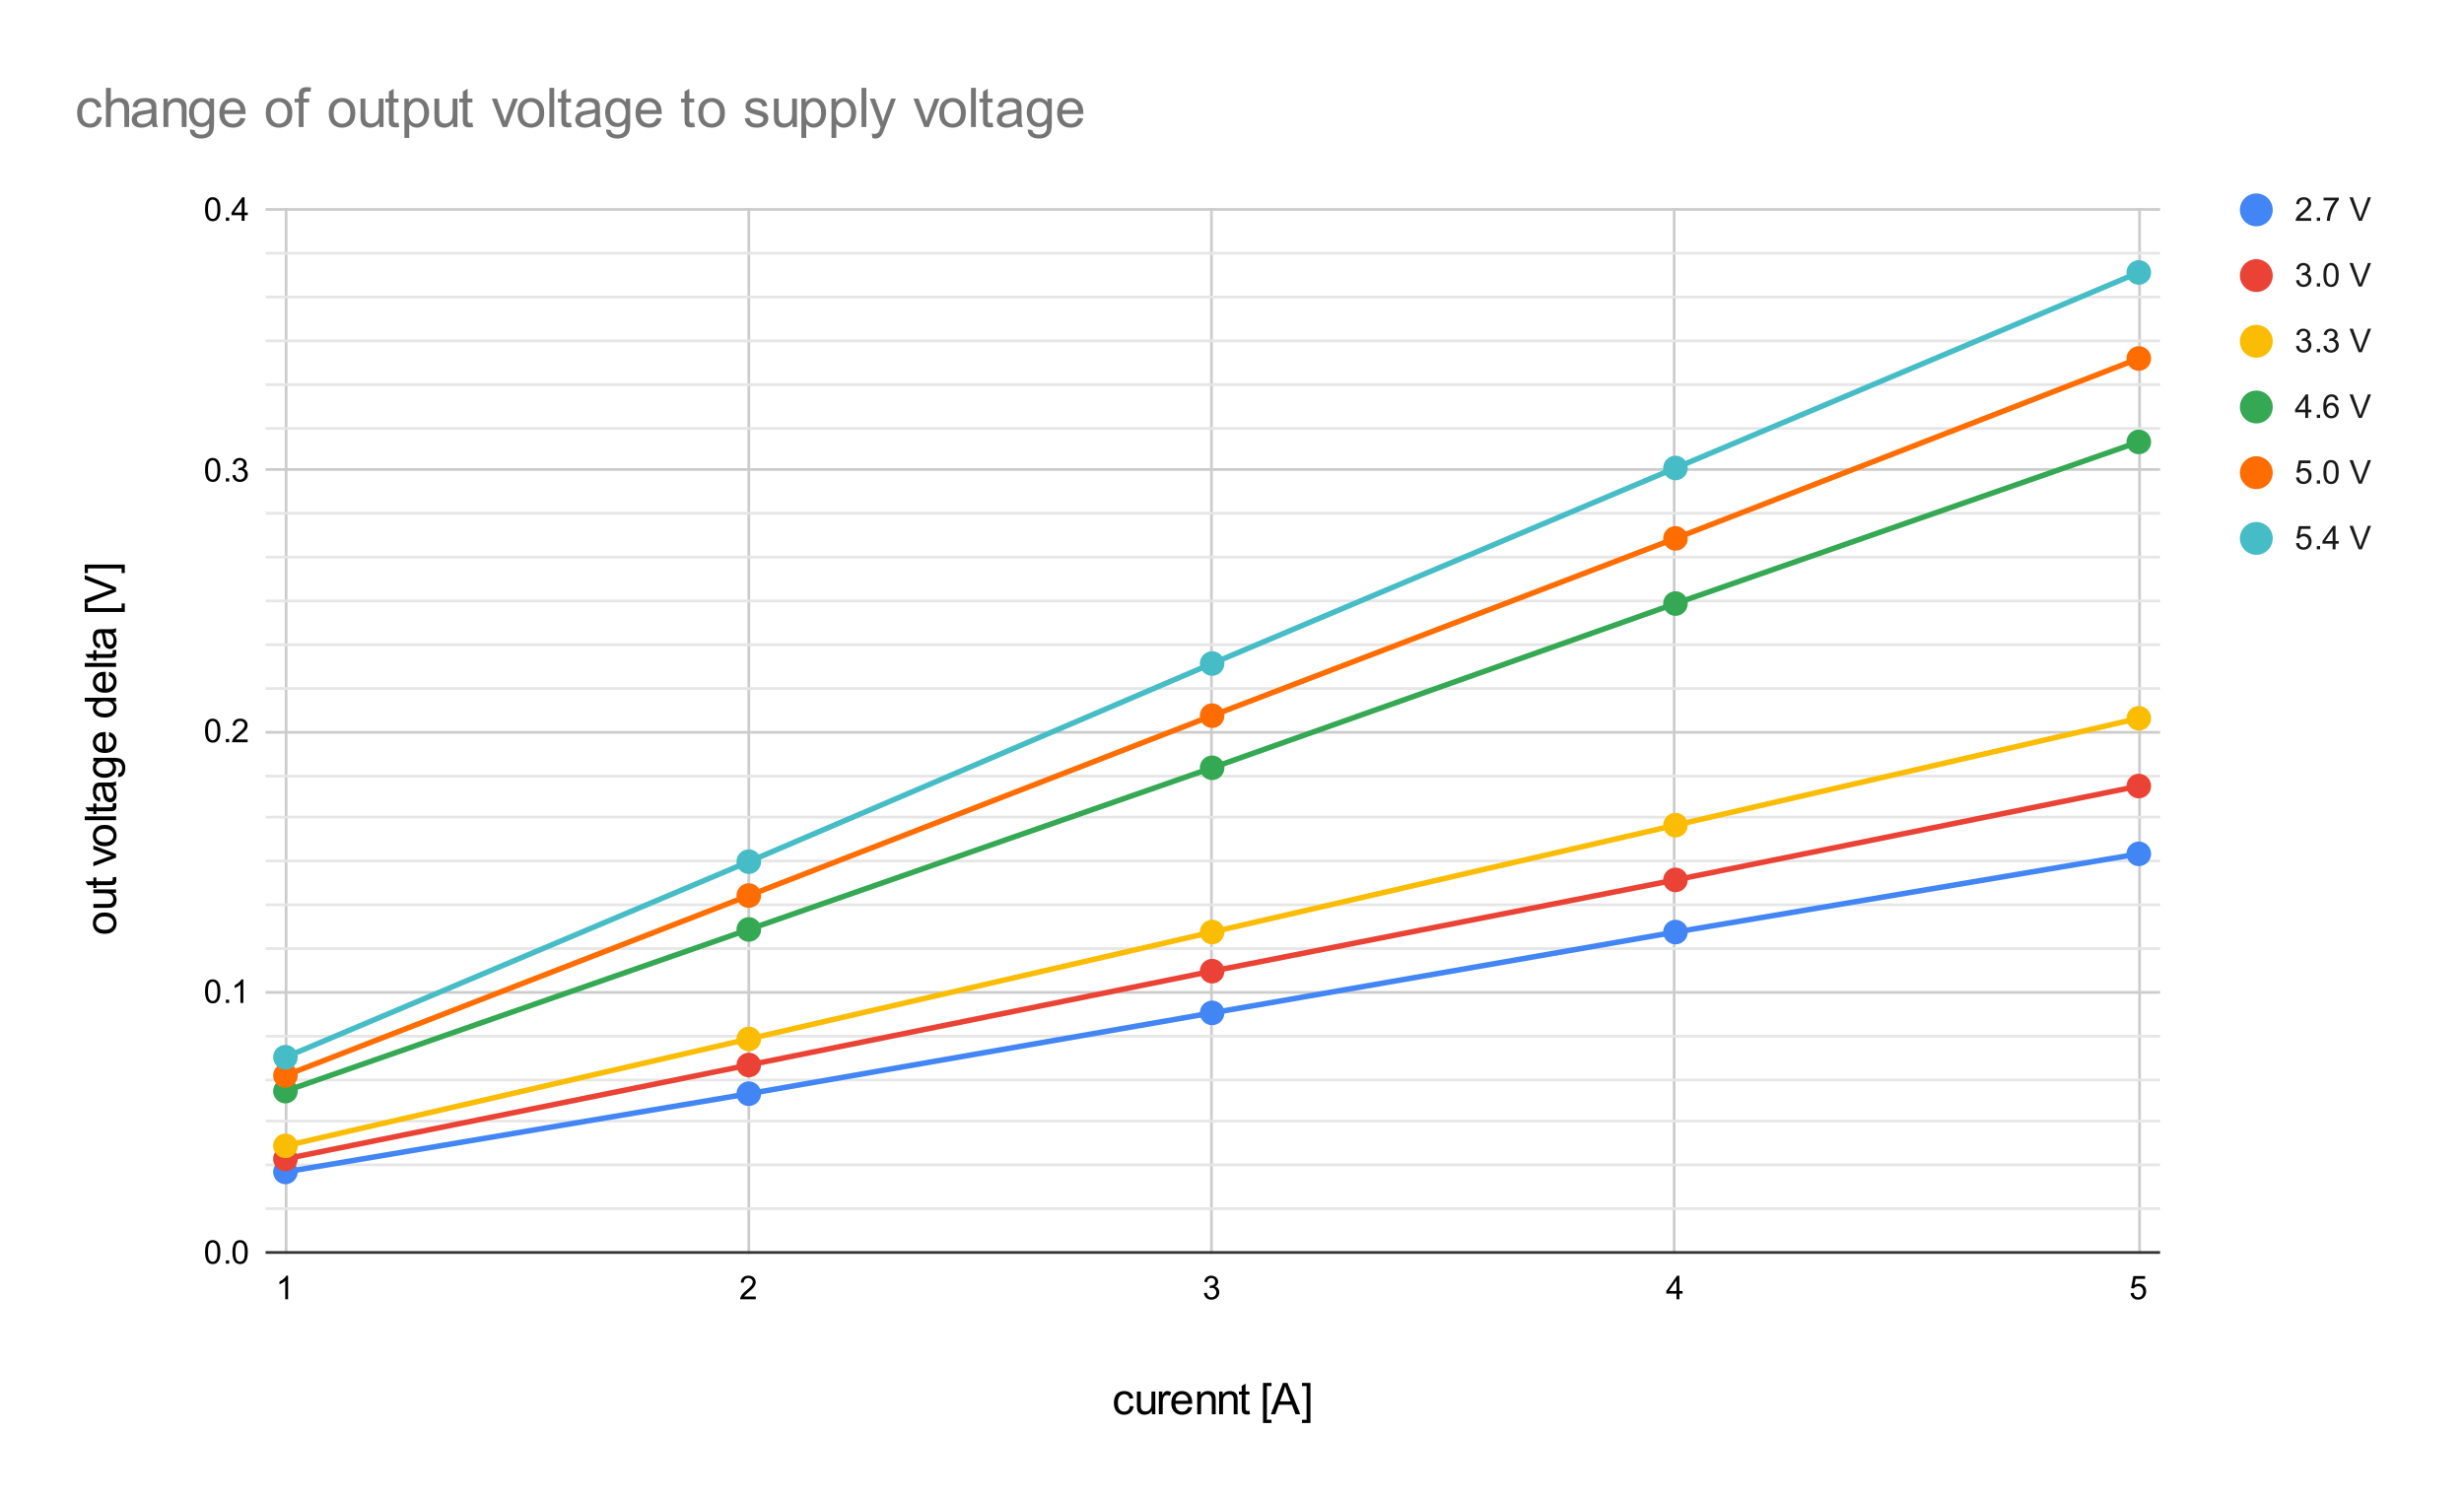 <svg version="1.1" viewBox="0.0 0.0 900.0 548.0" fill="none" stroke="none" stroke-linecap="square" stroke-miterlimit="10" width="900" height="548" xmlns:xlink="http://www.w3.org/1999/xlink" xmlns="http://www.w3.org/2000/svg"><path fill="#ffffff" d="M0 0L900.0 0L900.0 548.0L0 548.0L0 0Z" fill-rule="nonzero"/><path stroke="#cccccc" stroke-width="1.0" stroke-linecap="butt" d="M104.5 76.5L104.5 457.5" fill-rule="nonzero"/><path stroke="#cccccc" stroke-width="1.0" stroke-linecap="butt" d="M273.5 76.5L273.5 457.5" fill-rule="nonzero"/><path stroke="#cccccc" stroke-width="1.0" stroke-linecap="butt" d="M442.5 76.5L442.5 457.5" fill-rule="nonzero"/><path stroke="#cccccc" stroke-width="1.0" stroke-linecap="butt" d="M611.5 76.5L611.5 457.5" fill-rule="nonzero"/><path stroke="#cccccc" stroke-width="1.0" stroke-linecap="butt" d="M781.5 76.5L781.5 457.5" fill-rule="nonzero"/><path stroke="#333333" stroke-width="1.0" stroke-linecap="butt" d="M97.5 457.5L788.5 457.5" fill-rule="nonzero"/><path stroke="#cccccc" stroke-width="1.0" stroke-linecap="butt" d="M97.5 362.5L788.5 362.5" fill-rule="nonzero"/><path stroke="#cccccc" stroke-width="1.0" stroke-linecap="butt" d="M97.5 267.5L788.5 267.5" fill-rule="nonzero"/><path stroke="#cccccc" stroke-width="1.0" stroke-linecap="butt" d="M97.5 171.5L788.5 171.5" fill-rule="nonzero"/><path stroke="#cccccc" stroke-width="1.0" stroke-linecap="butt" d="M97.5 76.5L788.5 76.5" fill-rule="nonzero"/><path stroke="#e6e6e6" stroke-width="1.0" stroke-linecap="butt" d="M97.5 441.5L788.5 441.5" fill-rule="nonzero"/><path stroke="#e6e6e6" stroke-width="1.0" stroke-linecap="butt" d="M97.5 425.5L788.5 425.5" fill-rule="nonzero"/><path stroke="#e6e6e6" stroke-width="1.0" stroke-linecap="butt" d="M97.5 409.5L788.5 409.5" fill-rule="nonzero"/><path stroke="#e6e6e6" stroke-width="1.0" stroke-linecap="butt" d="M97.5 394.5L788.5 394.5" fill-rule="nonzero"/><path stroke="#e6e6e6" stroke-width="1.0" stroke-linecap="butt" d="M97.5 378.5L788.5 378.5" fill-rule="nonzero"/><path stroke="#e6e6e6" stroke-width="1.0" stroke-linecap="butt" d="M97.5 346.5L788.5 346.5" fill-rule="nonzero"/><path stroke="#e6e6e6" stroke-width="1.0" stroke-linecap="butt" d="M97.5 330.5L788.5 330.5" fill-rule="nonzero"/><path stroke="#e6e6e6" stroke-width="1.0" stroke-linecap="butt" d="M97.5 314.5L788.5 314.5" fill-rule="nonzero"/><path stroke="#e6e6e6" stroke-width="1.0" stroke-linecap="butt" d="M97.5 298.5L788.5 298.5" fill-rule="nonzero"/><path stroke="#e6e6e6" stroke-width="1.0" stroke-linecap="butt" d="M97.5 283.5L788.5 283.5" fill-rule="nonzero"/><path stroke="#e6e6e6" stroke-width="1.0" stroke-linecap="butt" d="M97.5 251.5L788.5 251.5" fill-rule="nonzero"/><path stroke="#e6e6e6" stroke-width="1.0" stroke-linecap="butt" d="M97.5 235.5L788.5 235.5" fill-rule="nonzero"/><path stroke="#e6e6e6" stroke-width="1.0" stroke-linecap="butt" d="M97.5 219.5L788.5 219.5" fill-rule="nonzero"/><path stroke="#e6e6e6" stroke-width="1.0" stroke-linecap="butt" d="M97.5 203.5L788.5 203.5" fill-rule="nonzero"/><path stroke="#e6e6e6" stroke-width="1.0" stroke-linecap="butt" d="M97.5 187.5L788.5 187.5" fill-rule="nonzero"/><path stroke="#e6e6e6" stroke-width="1.0" stroke-linecap="butt" d="M97.5 156.5L788.5 156.5" fill-rule="nonzero"/><path stroke="#e6e6e6" stroke-width="1.0" stroke-linecap="butt" d="M97.5 140.5L788.5 140.5" fill-rule="nonzero"/><path stroke="#e6e6e6" stroke-width="1.0" stroke-linecap="butt" d="M97.5 124.5L788.5 124.5" fill-rule="nonzero"/><path stroke="#e6e6e6" stroke-width="1.0" stroke-linecap="butt" d="M97.5 108.5L788.5 108.5" fill-rule="nonzero"/><path stroke="#e6e6e6" stroke-width="1.0" stroke-linecap="butt" d="M97.5 92.5L788.5 92.5" fill-rule="nonzero"/><clipPath id="id_0"><path d="M97.4 76.667L788.08 76.667L788.08 457.6L97.4 457.6L97.4 76.667Z" clip-rule="nonzero"/></clipPath><path stroke="#4285f4" stroke-width="2.0" stroke-linecap="butt" clip-path="url(#id_0)" d="M104.261 428.078L273.5 399.508L442.74 369.985L611.98 340.463L781.219 311.893" fill-rule="nonzero"/><path stroke="#ea4335" stroke-width="2.0" stroke-linecap="butt" clip-path="url(#id_0)" d="M104.261 423.316L273.5 389.032L442.74 354.748L611.98 321.416L781.219 287.132" fill-rule="nonzero"/><path stroke="#fbbc04" stroke-width="2.0" stroke-linecap="butt" clip-path="url(#id_0)" d="M104.261 418.554L273.5 379.509L442.74 340.463L611.98 301.417L781.219 262.372" fill-rule="nonzero"/><path stroke="#34a853" stroke-width="2.0" stroke-linecap="butt" clip-path="url(#id_0)" d="M104.261 398.555L273.5 339.511L442.74 280.466L611.98 220.469L781.219 161.424" fill-rule="nonzero"/><path stroke="#ff6d01" stroke-width="2.0" stroke-linecap="butt" clip-path="url(#id_0)" d="M104.261 392.841L273.5 327.13L442.74 261.419L611.98 196.661L781.219 130.95" fill-rule="nonzero"/><path stroke="#46bdc6" stroke-width="2.0" stroke-linecap="butt" clip-path="url(#id_0)" d="M104.261 386.175L273.5 314.75L442.74 242.373L611.98 170.948L781.219 99.523" fill-rule="nonzero"/><path fill="#4285f4" clip-path="url(#id_0)" d="M108.761 428.078C108.761 430.563 106.746 432.578 104.261 432.578C101.776 432.578 99.761 430.563 99.761 428.078C99.761 425.592 101.776 423.578 104.261 423.578C106.746 423.578 108.761 425.592 108.761 428.078Z" fill-rule="nonzero"/><path fill="#4285f4" clip-path="url(#id_0)" d="M278 399.508C278 401.993 275.986 404.008 273.5 404.008C271.015 404.008 269 401.993 269 399.508C269 397.022 271.015 395.008 273.5 395.008C275.986 395.008 278 397.022 278 399.508Z" fill-rule="nonzero"/><path fill="#4285f4" clip-path="url(#id_0)" d="M447.24 369.985C447.24 372.471 445.225 374.485 442.74 374.485C440.255 374.485 438.24 372.471 438.24 369.985C438.24 367.5 440.255 365.485 442.74 365.485C445.225 365.485 447.24 367.5 447.24 369.985Z" fill-rule="nonzero"/><path fill="#4285f4" clip-path="url(#id_0)" d="M616.48 340.463C616.48 342.948 614.465 344.963 611.98 344.963C609.494 344.963 607.48 342.948 607.48 340.463C607.48 337.978 609.494 335.963 611.98 335.963C614.465 335.963 616.48 337.978 616.48 340.463Z" fill-rule="nonzero"/><path fill="#4285f4" clip-path="url(#id_0)" d="M785.719 311.893C785.719 314.378 783.704 316.393 781.219 316.393C778.734 316.393 776.719 314.378 776.719 311.893C776.719 309.408 778.734 307.393 781.219 307.393C783.704 307.393 785.719 309.408 785.719 311.893Z" fill-rule="nonzero"/><path fill="#ea4335" clip-path="url(#id_0)" d="M108.761 423.316C108.761 425.801 106.746 427.816 104.261 427.816C101.776 427.816 99.761 425.801 99.761 423.316C99.761 420.831 101.776 418.816 104.261 418.816C106.746 418.816 108.761 420.831 108.761 423.316Z" fill-rule="nonzero"/><path fill="#ea4335" clip-path="url(#id_0)" d="M278 389.032C278 391.517 275.986 393.532 273.5 393.532C271.015 393.532 269 391.517 269 389.032C269 386.547 271.015 384.532 273.5 384.532C275.986 384.532 278 386.547 278 389.032Z" fill-rule="nonzero"/><path fill="#ea4335" clip-path="url(#id_0)" d="M447.24 354.748C447.24 357.233 445.225 359.248 442.74 359.248C440.255 359.248 438.24 357.233 438.24 354.748C438.24 352.263 440.255 350.248 442.74 350.248C445.225 350.248 447.24 352.263 447.24 354.748Z" fill-rule="nonzero"/><path fill="#ea4335" clip-path="url(#id_0)" d="M616.48 321.416C616.48 323.902 614.465 325.916 611.98 325.916C609.494 325.916 607.48 323.902 607.48 321.416C607.48 318.931 609.494 316.916 611.98 316.916C614.465 316.916 616.48 318.931 616.48 321.416Z" fill-rule="nonzero"/><path fill="#ea4335" clip-path="url(#id_0)" d="M785.719 287.132C785.719 289.618 783.704 291.632 781.219 291.632C778.734 291.632 776.719 289.618 776.719 287.132C776.719 284.647 778.734 282.632 781.219 282.632C783.704 282.632 785.719 284.647 785.719 287.132Z" fill-rule="nonzero"/><path fill="#fbbc04" clip-path="url(#id_0)" d="M108.761 418.554C108.761 421.04 106.746 423.054 104.261 423.054C101.776 423.054 99.761 421.04 99.761 418.554C99.761 416.069 101.776 414.054 104.261 414.054C106.746 414.054 108.761 416.069 108.761 418.554Z" fill-rule="nonzero"/><path fill="#fbbc04" clip-path="url(#id_0)" d="M278 379.509C278 381.994 275.986 384.009 273.5 384.009C271.015 384.009 269 381.994 269 379.509C269 377.023 271.015 375.009 273.5 375.009C275.986 375.009 278 377.023 278 379.509Z" fill-rule="nonzero"/><path fill="#fbbc04" clip-path="url(#id_0)" d="M447.24 340.463C447.24 342.948 445.225 344.963 442.74 344.963C440.255 344.963 438.24 342.948 438.24 340.463C438.24 337.978 440.255 335.963 442.74 335.963C445.225 335.963 447.24 337.978 447.24 340.463Z" fill-rule="nonzero"/><path fill="#fbbc04" clip-path="url(#id_0)" d="M616.48 301.417C616.48 303.903 614.465 305.917 611.98 305.917C609.494 305.917 607.48 303.903 607.48 301.417C607.48 298.932 609.494 296.917 611.98 296.917C614.465 296.917 616.48 298.932 616.48 301.417Z" fill-rule="nonzero"/><path fill="#fbbc04" clip-path="url(#id_0)" d="M785.719 262.372C785.719 264.857 783.704 266.872 781.219 266.872C778.734 266.872 776.719 264.857 776.719 262.372C776.719 259.886 778.734 257.872 781.219 257.872C783.704 257.872 785.719 259.886 785.719 262.372Z" fill-rule="nonzero"/><path fill="#34a853" clip-path="url(#id_0)" d="M108.761 398.555C108.761 401.041 106.746 403.055 104.261 403.055C101.776 403.055 99.761 401.041 99.761 398.555C99.761 396.07 101.776 394.055 104.261 394.055C106.746 394.055 108.761 396.07 108.761 398.555Z" fill-rule="nonzero"/><path fill="#34a853" clip-path="url(#id_0)" d="M278 339.511C278 341.996 275.986 344.011 273.5 344.011C271.015 344.011 269 341.996 269 339.511C269 337.025 271.015 335.011 273.5 335.011C275.986 335.011 278 337.025 278 339.511Z" fill-rule="nonzero"/><path fill="#34a853" clip-path="url(#id_0)" d="M447.24 280.466C447.24 282.951 445.225 284.966 442.74 284.966C440.255 284.966 438.24 282.951 438.24 280.466C438.24 277.981 440.255 275.966 442.74 275.966C445.225 275.966 447.24 277.981 447.24 280.466Z" fill-rule="nonzero"/><path fill="#34a853" clip-path="url(#id_0)" d="M616.48 220.469C616.48 222.954 614.465 224.969 611.98 224.969C609.494 224.969 607.48 222.954 607.48 220.469C607.48 217.984 609.494 215.969 611.98 215.969C614.465 215.969 616.48 217.984 616.48 220.469Z" fill-rule="nonzero"/><path fill="#34a853" clip-path="url(#id_0)" d="M785.719 161.424C785.719 163.91 783.704 165.924 781.219 165.924C778.734 165.924 776.719 163.91 776.719 161.424C776.719 158.939 778.734 156.924 781.219 156.924C783.704 156.924 785.719 158.939 785.719 161.424Z" fill-rule="nonzero"/><path fill="#ff6d01" clip-path="url(#id_0)" d="M108.761 392.841C108.761 395.327 106.746 397.341 104.261 397.341C101.776 397.341 99.761 395.327 99.761 392.841C99.761 390.356 101.776 388.341 104.261 388.341C106.746 388.341 108.761 390.356 108.761 392.841Z" fill-rule="nonzero"/><path fill="#ff6d01" clip-path="url(#id_0)" d="M278 327.13C278 329.616 275.986 331.63 273.5 331.63C271.015 331.63 269 329.616 269 327.13C269 324.645 271.015 322.63 273.5 322.63C275.986 322.63 278 324.645 278 327.13Z" fill-rule="nonzero"/><path fill="#ff6d01" clip-path="url(#id_0)" d="M447.24 261.419C447.24 263.905 445.225 265.919 442.74 265.919C440.255 265.919 438.24 263.905 438.24 261.419C438.24 258.934 440.255 256.919 442.74 256.919C445.225 256.919 447.24 258.934 447.24 261.419Z" fill-rule="nonzero"/><path fill="#ff6d01" clip-path="url(#id_0)" d="M616.48 196.661C616.48 199.146 614.465 201.161 611.98 201.161C609.494 201.161 607.48 199.146 607.48 196.661C607.48 194.175 609.494 192.161 611.98 192.161C614.465 192.161 616.48 194.175 616.48 196.661Z" fill-rule="nonzero"/><path fill="#ff6d01" clip-path="url(#id_0)" d="M785.719 130.95C785.719 133.435 783.704 135.45 781.219 135.45C778.734 135.45 776.719 133.435 776.719 130.95C776.719 128.464 778.734 126.45 781.219 126.45C783.704 126.45 785.719 128.464 785.719 130.95Z" fill-rule="nonzero"/><path fill="#46bdc6" clip-path="url(#id_0)" d="M108.761 386.175C108.761 388.66 106.746 390.675 104.261 390.675C101.776 390.675 99.761 388.66 99.761 386.175C99.761 383.69 101.776 381.675 104.261 381.675C106.746 381.675 108.761 383.69 108.761 386.175Z" fill-rule="nonzero"/><path fill="#46bdc6" clip-path="url(#id_0)" d="M278 314.75C278 317.235 275.986 319.25 273.5 319.25C271.015 319.25 269 317.235 269 314.75C269 312.265 271.015 310.25 273.5 310.25C275.986 310.25 278 312.265 278 314.75Z" fill-rule="nonzero"/><path fill="#46bdc6" clip-path="url(#id_0)" d="M447.24 242.373C447.24 244.858 445.225 246.873 442.74 246.873C440.255 246.873 438.24 244.858 438.24 242.373C438.24 239.887 440.255 237.873 442.74 237.873C445.225 237.873 447.24 239.887 447.24 242.373Z" fill-rule="nonzero"/><path fill="#46bdc6" clip-path="url(#id_0)" d="M616.48 170.948C616.48 173.433 614.465 175.448 611.98 175.448C609.494 175.448 607.48 173.433 607.48 170.948C607.48 168.462 609.494 166.448 611.98 166.448C614.465 166.448 616.48 168.462 616.48 170.948Z" fill-rule="nonzero"/><path fill="#46bdc6" clip-path="url(#id_0)" d="M785.719 99.523C785.719 102.008 783.704 104.023 781.219 104.023C778.734 104.023 776.719 102.008 776.719 99.523C776.719 97.037 778.734 95.023 781.219 95.023C783.704 95.023 785.719 97.037 785.719 99.523Z" fill-rule="nonzero"/><path fill="#000000" d="M412.709 513.553L414.099 513.741Q413.865 515.163 412.928 515.975Q412.006 516.788 410.646 516.788Q408.943 516.788 407.896 515.678Q406.865 514.553 406.865 512.475Q406.865 511.131 407.303 510.131Q407.756 509.116 408.662 508.616Q409.584 508.116 410.646 508.116Q412.006 508.116 412.865 508.803Q413.724 509.475 413.959 510.741L412.599 510.944Q412.396 510.116 411.896 509.694Q411.412 509.272 410.709 509.272Q409.646 509.272 408.974 510.037Q408.318 510.787 408.318 512.444Q408.318 514.116 408.959 514.881Q409.599 515.631 410.631 515.631Q411.459 515.631 412.006 515.131Q412.568 514.616 412.709 513.553ZM420.74 516.6L420.74 515.381Q419.771 516.788 418.099 516.788Q417.365 516.788 416.724 516.506Q416.099 516.225 415.787 515.803Q415.474 515.366 415.349 514.756Q415.271 514.334 415.271 513.444L415.271 508.303L416.678 508.303L416.678 512.897Q416.678 514.006 416.756 514.381Q416.896 514.944 417.318 515.256Q417.756 515.569 418.381 515.569Q419.021 515.569 419.568 515.256Q420.131 514.928 420.349 514.366Q420.584 513.803 420.584 512.741L420.584 508.303L421.99 508.303L421.99 516.6L420.74 516.6ZM423.287 516.6L423.287 508.303L424.553 508.303L424.553 509.553Q425.037 508.678 425.443 508.397Q425.849 508.116 426.349 508.116Q427.053 508.116 427.787 508.569L427.303 509.866Q426.787 509.569 426.271 509.569Q425.818 509.569 425.443 509.85Q425.084 510.116 424.928 510.616Q424.693 511.366 424.693 512.256L424.693 516.6L423.287 516.6ZM433.974 513.928L435.428 514.1Q435.084 515.381 434.146 516.084Q433.224 516.788 431.787 516.788Q429.959 516.788 428.896 515.663Q427.834 514.538 427.834 512.522Q427.834 510.428 428.912 509.272Q429.99 508.116 431.709 508.116Q433.365 508.116 434.412 509.256Q435.474 510.381 435.474 512.428Q435.474 512.553 435.474 512.803L429.287 512.803Q429.365 514.178 430.053 514.913Q430.756 515.631 431.787 515.631Q432.568 515.631 433.115 515.225Q433.662 514.819 433.974 513.928ZM429.365 511.647L433.99 511.647Q433.896 510.6 433.459 510.084Q432.787 509.272 431.724 509.272Q430.756 509.272 430.084 509.928Q429.428 510.569 429.365 511.647ZM437.303 516.6L437.303 508.303L438.568 508.303L438.568 509.475Q439.474 508.116 441.209 508.116Q441.959 508.116 442.584 508.381Q443.209 508.647 443.521 509.084Q443.834 509.522 443.959 510.131Q444.037 510.522 444.037 511.491L444.037 516.6L442.631 516.6L442.631 511.553Q442.631 510.694 442.459 510.272Q442.303 509.834 441.881 509.584Q441.474 509.334 440.912 509.334Q440.006 509.334 439.349 509.912Q438.709 510.475 438.709 512.069L438.709 516.6L437.303 516.6ZM445.303 516.6L445.303 508.303L446.568 508.303L446.568 509.475Q447.474 508.116 449.209 508.116Q449.959 508.116 450.584 508.381Q451.209 508.647 451.521 509.084Q451.834 509.522 451.959 510.131Q452.037 510.522 452.037 511.491L452.037 516.6L450.631 516.6L450.631 511.553Q450.631 510.694 450.459 510.272Q450.303 509.834 449.881 509.584Q449.474 509.334 448.912 509.334Q448.006 509.334 447.349 509.912Q446.709 510.475 446.709 512.069L446.709 516.6L445.303 516.6ZM456.365 515.334L456.568 516.584Q455.974 516.709 455.506 516.709Q454.74 516.709 454.318 516.475Q453.896 516.225 453.724 515.834Q453.553 515.428 453.553 514.163L453.553 509.397L452.521 509.397L452.521 508.303L453.553 508.303L453.553 506.241L454.959 505.397L454.959 508.303L456.365 508.303L456.365 509.397L454.959 509.397L454.959 514.241Q454.959 514.85 455.021 515.022Q455.099 515.194 455.271 515.303Q455.443 515.397 455.756 515.397Q455.99 515.397 456.365 515.334ZM461.334 519.788L461.334 505.147L464.428 505.147L464.428 506.303L462.74 506.303L462.74 518.616L464.428 518.616L464.428 519.788L461.334 519.788ZM464.209 516.6L468.615 505.147L470.256 505.147L474.943 516.6L473.209 516.6L471.881 513.131L467.084 513.131L465.834 516.6L464.209 516.6ZM467.521 511.897L471.412 511.897L470.209 508.725Q469.662 507.272 469.396 506.35Q469.178 507.444 468.787 508.537L467.521 511.897ZM478.646 519.788L475.553 519.788L475.553 518.616L477.24 518.616L477.24 506.303L475.553 506.303L475.553 505.147L478.646 505.147L478.646 519.788Z" fill-rule="nonzero"/><path fill="#000000" d="M38.244 341.102Q35.947 341.102 34.838 339.821Q33.916 338.743 33.916 337.211Q33.916 335.493 35.041 334.415Q36.15 333.321 38.134 333.321Q39.728 333.321 40.65 333.805Q41.572 334.29 42.088 335.211Q42.588 336.118 42.588 337.211Q42.588 338.946 41.478 340.024Q40.353 341.102 38.244 341.102ZM38.244 339.649Q39.838 339.649 40.634 338.961Q41.431 338.258 41.431 337.211Q41.431 336.165 40.634 335.477Q39.838 334.774 38.197 334.774Q36.666 334.774 35.869 335.477Q35.072 336.165 35.072 337.211Q35.072 338.258 35.869 338.961Q36.65 339.649 38.244 339.649ZM42.4 326.133L41.181 326.133Q42.588 327.102 42.588 328.774Q42.588 329.508 42.306 330.149Q42.025 330.774 41.603 331.086Q41.166 331.399 40.556 331.524Q40.134 331.602 39.244 331.602L34.103 331.602L34.103 330.196L38.697 330.196Q39.806 330.196 40.181 330.118Q40.744 329.977 41.056 329.555Q41.369 329.118 41.369 328.493Q41.369 327.852 41.056 327.305Q40.728 326.743 40.166 326.524Q39.603 326.29 38.541 326.29L34.103 326.29L34.103 324.883L42.4 324.883L42.4 326.133ZM41.134 320.508L42.384 320.305Q42.509 320.899 42.509 321.368Q42.509 322.133 42.275 322.555Q42.025 322.977 41.634 323.149Q41.228 323.321 39.963 323.321L35.197 323.321L35.197 324.352L34.103 324.352L34.103 323.321L32.041 323.321L31.197 321.915L34.103 321.915L34.103 320.508L35.197 320.508L35.197 321.915L40.041 321.915Q40.65 321.915 40.822 321.852Q40.994 321.774 41.103 321.602Q41.197 321.43 41.197 321.118Q41.197 320.883 41.134 320.508ZM42.4 313.274L34.103 316.43L34.103 314.946L39.072 313.165Q39.869 312.868 40.744 312.633Q40.088 312.446 39.166 312.102L34.103 310.258L34.103 308.821L42.4 311.961L42.4 313.274ZM38.244 309.102Q35.947 309.102 34.838 307.821Q33.916 306.743 33.916 305.211Q33.916 303.493 35.041 302.415Q36.15 301.321 38.134 301.321Q39.728 301.321 40.65 301.805Q41.572 302.29 42.088 303.211Q42.588 304.118 42.588 305.211Q42.588 306.946 41.478 308.024Q40.353 309.102 38.244 309.102ZM38.244 307.649Q39.838 307.649 40.634 306.961Q41.431 306.258 41.431 305.211Q41.431 304.165 40.634 303.477Q39.838 302.774 38.197 302.774Q36.666 302.774 35.869 303.477Q35.072 304.165 35.072 305.211Q35.072 306.258 35.869 306.961Q36.65 307.649 38.244 307.649ZM42.4 299.602L30.947 299.602L30.947 298.196L42.4 298.196L42.4 299.602ZM41.134 293.508L42.384 293.305Q42.509 293.899 42.509 294.368Q42.509 295.133 42.275 295.555Q42.025 295.977 41.634 296.149Q41.228 296.321 39.963 296.321L35.197 296.321L35.197 297.352L34.103 297.352L34.103 296.321L32.041 296.321L31.197 294.915L34.103 294.915L34.103 293.508L35.197 293.508L35.197 294.915L40.041 294.915Q40.65 294.915 40.822 294.852Q40.994 294.774 41.103 294.602Q41.197 294.43 41.197 294.118Q41.197 293.883 41.134 293.508ZM41.369 287.165Q42.041 287.946 42.322 288.665Q42.588 289.383 42.588 290.211Q42.588 291.586 41.916 292.321Q41.244 293.055 40.213 293.055Q39.603 293.055 39.103 292.774Q38.588 292.493 38.291 292.055Q37.978 291.602 37.822 291.04Q37.713 290.618 37.619 289.79Q37.416 288.086 37.134 287.274Q36.838 287.274 36.759 287.274Q35.9 287.274 35.556 287.665Q35.072 288.211 35.072 289.274Q35.072 290.258 35.431 290.743Q35.775 291.211 36.65 291.43L36.463 292.805Q35.588 292.618 35.041 292.196Q34.494 291.758 34.213 290.946Q33.916 290.133 33.916 289.071Q33.916 288.008 34.166 287.352Q34.416 286.68 34.791 286.368Q35.166 286.055 35.744 285.93Q36.103 285.852 37.041 285.852L38.916 285.852Q40.884 285.852 41.4 285.774Q41.916 285.68 42.4 285.415L42.4 286.883Q41.963 287.102 41.369 287.165ZM38.228 287.274Q38.541 288.04 38.759 289.571Q38.884 290.446 39.041 290.805Q39.197 291.165 39.509 291.368Q39.806 291.555 40.166 291.555Q40.728 291.555 41.103 291.133Q41.478 290.696 41.478 289.883Q41.478 289.071 41.134 288.446Q40.775 287.805 40.15 287.508Q39.681 287.274 38.744 287.274L38.228 287.274ZM43.088 283.836L43.291 282.461Q43.931 282.383 44.213 281.993Q44.603 281.461 44.603 280.555Q44.603 279.586 44.213 279.055Q43.822 278.524 43.119 278.336Q42.697 278.227 41.306 278.227Q42.4 279.149 42.4 280.524Q42.4 282.243 41.166 283.18Q39.931 284.118 38.197 284.118Q37.009 284.118 36.009 283.696Q35.009 283.258 34.463 282.446Q33.916 281.618 33.916 280.524Q33.916 279.055 35.103 278.102L34.103 278.102L34.103 276.805L41.275 276.805Q43.213 276.805 44.025 277.196Q44.838 277.586 45.306 278.446Q45.775 279.305 45.775 280.555Q45.775 282.04 45.103 282.961Q44.431 283.868 43.088 283.836ZM38.103 282.665Q39.728 282.665 40.478 282.024Q41.228 281.368 41.228 280.399Q41.228 279.43 40.494 278.774Q39.744 278.118 38.15 278.118Q36.619 278.118 35.853 278.79Q35.072 279.461 35.072 280.415Q35.072 281.352 35.838 282.008Q36.603 282.665 38.103 282.665ZM39.728 268.899L39.9 267.446Q41.181 267.79 41.884 268.727Q42.588 269.649 42.588 271.086Q42.588 272.915 41.463 273.977Q40.338 275.04 38.322 275.04Q36.228 275.04 35.072 273.961Q33.916 272.883 33.916 271.165Q33.916 269.508 35.056 268.461Q36.181 267.399 38.228 267.399Q38.353 267.399 38.603 267.399L38.603 273.586Q39.978 273.508 40.713 272.821Q41.431 272.118 41.431 271.086Q41.431 270.305 41.025 269.758Q40.619 269.211 39.728 268.899ZM37.447 273.508L37.447 268.883Q36.4 268.977 35.884 269.415Q35.072 270.086 35.072 271.149Q35.072 272.118 35.728 272.79Q36.369 273.446 37.447 273.508ZM42.4 256.196L41.353 256.196Q42.588 256.977 42.588 258.508Q42.588 259.508 42.041 260.336Q41.494 261.165 40.509 261.633Q39.525 262.086 38.259 262.086Q37.009 262.086 36.009 261.68Q34.994 261.258 34.463 260.43Q33.916 259.602 33.916 258.571Q33.916 257.821 34.228 257.243Q34.541 256.649 35.056 256.29L30.947 256.29L30.947 254.883L42.4 254.883L42.4 256.196ZM38.259 260.633Q39.853 260.633 40.65 259.961Q41.431 259.29 41.431 258.383Q41.431 257.461 40.681 256.821Q39.916 256.165 38.369 256.165Q36.666 256.165 35.869 256.821Q35.072 257.477 35.072 258.446Q35.072 259.383 35.838 260.008Q36.603 260.633 38.259 260.633ZM39.728 246.899L39.9 245.446Q41.181 245.79 41.884 246.727Q42.588 247.649 42.588 249.086Q42.588 250.915 41.463 251.977Q40.338 253.04 38.322 253.04Q36.228 253.04 35.072 251.961Q33.916 250.883 33.916 249.165Q33.916 247.508 35.056 246.461Q36.181 245.399 38.228 245.399Q38.353 245.399 38.603 245.399L38.603 251.586Q39.978 251.508 40.713 250.821Q41.431 250.118 41.431 249.086Q41.431 248.305 41.025 247.758Q40.619 247.211 39.728 246.899ZM37.447 251.508L37.447 246.883Q36.4 246.977 35.884 247.415Q35.072 248.086 35.072 249.149Q35.072 250.118 35.728 250.79Q36.369 251.446 37.447 251.508ZM42.4 243.602L30.947 243.602L30.947 242.196L42.4 242.196L42.4 243.602ZM41.134 237.508L42.384 237.305Q42.509 237.899 42.509 238.368Q42.509 239.133 42.275 239.555Q42.025 239.977 41.634 240.149Q41.228 240.321 39.963 240.321L35.197 240.321L35.197 241.352L34.103 241.352L34.103 240.321L32.041 240.321L31.197 238.915L34.103 238.915L34.103 237.508L35.197 237.508L35.197 238.915L40.041 238.915Q40.65 238.915 40.822 238.852Q40.994 238.774 41.103 238.602Q41.197 238.43 41.197 238.118Q41.197 237.883 41.134 237.508ZM41.369 231.165Q42.041 231.946 42.322 232.665Q42.588 233.383 42.588 234.211Q42.588 235.586 41.916 236.321Q41.244 237.055 40.213 237.055Q39.603 237.055 39.103 236.774Q38.588 236.493 38.291 236.055Q37.978 235.602 37.822 235.04Q37.713 234.618 37.619 233.79Q37.416 232.086 37.134 231.274Q36.838 231.274 36.759 231.274Q35.9 231.274 35.556 231.665Q35.072 232.211 35.072 233.274Q35.072 234.258 35.431 234.743Q35.775 235.211 36.65 235.43L36.463 236.805Q35.588 236.618 35.041 236.196Q34.494 235.758 34.213 234.946Q33.916 234.133 33.916 233.071Q33.916 232.008 34.166 231.352Q34.416 230.68 34.791 230.368Q35.166 230.055 35.744 229.93Q36.103 229.852 37.041 229.852L38.916 229.852Q40.884 229.852 41.4 229.774Q41.916 229.68 42.4 229.415L42.4 230.883Q41.963 231.102 41.369 231.165ZM38.228 231.274Q38.541 232.04 38.759 233.571Q38.884 234.446 39.041 234.805Q39.197 235.165 39.509 235.368Q39.806 235.555 40.166 235.555Q40.728 235.555 41.103 235.133Q41.478 234.696 41.478 233.883Q41.478 233.071 41.134 232.446Q40.775 231.805 40.15 231.508Q39.681 231.274 38.744 231.274L38.228 231.274ZM45.588 223.54L30.947 223.54L30.947 220.446L32.103 220.446L32.103 222.133L44.416 222.133L44.416 220.446L45.588 220.446L45.588 223.54ZM42.4 216.118L30.947 220.555L30.947 218.915L39.259 215.946Q40.259 215.586 41.134 215.336Q40.197 215.071 39.259 214.727L30.947 211.633L30.947 210.086L42.4 214.571L42.4 216.118ZM45.588 206.227L45.588 209.321L44.416 209.321L44.416 207.633L32.103 207.633L32.103 209.321L30.947 209.321L30.947 206.227L45.588 206.227Z" fill-rule="nonzero"/><path fill="#000000" d="M74.9 457.366Q74.9 455.834 75.213 454.913Q75.525 453.975 76.134 453.475Q76.759 452.975 77.697 452.975Q78.384 452.975 78.9 453.256Q79.431 453.538 79.775 454.069Q80.119 454.584 80.306 455.334Q80.494 456.084 80.494 457.366Q80.494 458.881 80.181 459.803Q79.884 460.725 79.259 461.241Q78.65 461.741 77.697 461.741Q76.463 461.741 75.744 460.85Q74.9 459.788 74.9 457.366ZM75.978 457.366Q75.978 459.475 76.478 460.178Q76.978 460.881 77.697 460.881Q78.431 460.881 78.916 460.178Q79.416 459.475 79.416 457.366Q79.416 455.241 78.916 454.553Q78.431 453.85 77.681 453.85Q76.963 453.85 76.525 454.459Q75.978 455.241 75.978 457.366ZM82.494 461.6L82.494 460.397L83.697 460.397L83.697 461.6L82.494 461.6ZM84.9 457.366Q84.9 455.834 85.213 454.913Q85.525 453.975 86.134 453.475Q86.759 452.975 87.697 452.975Q88.384 452.975 88.9 453.256Q89.431 453.538 89.775 454.069Q90.119 454.584 90.306 455.334Q90.494 456.084 90.494 457.366Q90.494 458.881 90.181 459.803Q89.884 460.725 89.259 461.241Q88.65 461.741 87.697 461.741Q86.463 461.741 85.744 460.85Q84.9 459.788 84.9 457.366ZM85.978 457.366Q85.978 459.475 86.478 460.178Q86.978 460.881 87.697 460.881Q88.431 460.881 88.916 460.178Q89.416 459.475 89.416 457.366Q89.416 455.241 88.916 454.553Q88.431 453.85 87.681 453.85Q86.963 453.85 86.525 454.459Q85.978 455.241 85.978 457.366Z" fill-rule="nonzero"/><path fill="#000000" d="M74.9 362.132Q74.9 360.601 75.213 359.679Q75.525 358.742 76.134 358.242Q76.759 357.742 77.697 357.742Q78.384 357.742 78.9 358.023Q79.431 358.304 79.775 358.835Q80.119 359.351 80.306 360.101Q80.494 360.851 80.494 362.132Q80.494 363.648 80.181 364.57Q79.884 365.492 79.259 366.007Q78.65 366.507 77.697 366.507Q76.463 366.507 75.744 365.617Q74.9 364.554 74.9 362.132ZM75.978 362.132Q75.978 364.242 76.478 364.945Q76.978 365.648 77.697 365.648Q78.431 365.648 78.916 364.945Q79.416 364.242 79.416 362.132Q79.416 360.007 78.916 359.32Q78.431 358.617 77.681 358.617Q76.963 358.617 76.525 359.226Q75.978 360.007 75.978 362.132ZM82.494 366.367L82.494 365.164L83.697 365.164L83.697 366.367L82.494 366.367ZM88.869 366.367L87.822 366.367L87.822 359.648Q87.431 360.007 86.806 360.382Q86.197 360.742 85.713 360.914L85.713 359.898Q86.588 359.476 87.244 358.898Q87.916 358.304 88.197 357.742L88.869 357.742L88.869 366.367Z" fill-rule="nonzero"/><path fill="#000000" d="M74.9 266.899Q74.9 265.368 75.213 264.446Q75.525 263.508 76.134 263.008Q76.759 262.508 77.697 262.508Q78.384 262.508 78.9 262.79Q79.431 263.071 79.775 263.602Q80.119 264.118 80.306 264.868Q80.494 265.618 80.494 266.899Q80.494 268.415 80.181 269.336Q79.884 270.258 79.259 270.774Q78.65 271.274 77.697 271.274Q76.463 271.274 75.744 270.383Q74.9 269.321 74.9 266.899ZM75.978 266.899Q75.978 269.008 76.478 269.711Q76.978 270.415 77.697 270.415Q78.431 270.415 78.916 269.711Q79.416 269.008 79.416 266.899Q79.416 264.774 78.916 264.086Q78.431 263.383 77.681 263.383Q76.963 263.383 76.525 263.993Q75.978 264.774 75.978 266.899ZM82.494 271.133L82.494 269.93L83.697 269.93L83.697 271.133L82.494 271.133ZM90.447 270.118L90.447 271.133L84.759 271.133Q84.759 270.758 84.884 270.399Q85.103 269.821 85.572 269.258Q86.056 268.696 86.963 267.961Q88.369 266.805 88.853 266.133Q89.353 265.461 89.353 264.868Q89.353 264.243 88.9 263.821Q88.447 263.383 87.728 263.383Q86.963 263.383 86.509 263.836Q86.056 264.29 86.041 265.102L84.963 264.993Q85.072 263.774 85.791 263.149Q86.525 262.508 87.759 262.508Q88.994 262.508 89.713 263.196Q90.431 263.883 90.431 264.899Q90.431 265.415 90.213 265.915Q90.009 266.399 89.509 266.961Q89.025 267.508 87.9 268.461Q86.947 269.258 86.666 269.555Q86.4 269.836 86.228 270.118L90.447 270.118Z" fill-rule="nonzero"/><path fill="#000000" d="M74.9 171.666Q74.9 170.134 75.213 169.213Q75.525 168.275 76.134 167.775Q76.759 167.275 77.697 167.275Q78.384 167.275 78.9 167.556Q79.431 167.838 79.775 168.369Q80.119 168.884 80.306 169.634Q80.494 170.384 80.494 171.666Q80.494 173.181 80.181 174.103Q79.884 175.025 79.259 175.541Q78.65 176.041 77.697 176.041Q76.463 176.041 75.744 175.15Q74.9 174.088 74.9 171.666ZM75.978 171.666Q75.978 173.775 76.478 174.478Q76.978 175.181 77.697 175.181Q78.431 175.181 78.916 174.478Q79.416 173.775 79.416 171.666Q79.416 169.541 78.916 168.853Q78.431 168.15 77.681 168.15Q76.963 168.15 76.525 168.759Q75.978 169.541 75.978 171.666ZM82.494 175.9L82.494 174.697L83.697 174.697L83.697 175.9L82.494 175.9ZM84.9 173.634L85.963 173.494Q86.134 174.384 86.572 174.791Q87.009 175.181 87.634 175.181Q88.384 175.181 88.9 174.666Q89.416 174.15 89.416 173.384Q89.416 172.666 88.931 172.197Q88.463 171.713 87.728 171.713Q87.431 171.713 86.978 171.838L87.103 170.9Q87.213 170.916 87.275 170.916Q87.947 170.916 88.478 170.572Q89.025 170.213 89.025 169.478Q89.025 168.9 88.634 168.525Q88.244 168.134 87.619 168.134Q87.009 168.134 86.588 168.525Q86.181 168.916 86.072 169.681L85.009 169.494Q85.197 168.447 85.884 167.869Q86.572 167.275 87.588 167.275Q88.291 167.275 88.884 167.588Q89.478 167.884 89.791 168.4Q90.103 168.916 90.103 169.509Q90.103 170.056 89.806 170.525Q89.509 170.978 88.931 171.244Q89.681 171.416 90.103 171.978Q90.525 172.525 90.525 173.369Q90.525 174.494 89.697 175.275Q88.884 176.056 87.634 176.056Q86.509 176.056 85.759 175.384Q85.009 174.697 84.9 173.634Z" fill-rule="nonzero"/><path fill="#000000" d="M74.9 76.432Q74.9 74.901 75.213 73.979Q75.525 73.042 76.134 72.542Q76.759 72.042 77.697 72.042Q78.384 72.042 78.9 72.323Q79.431 72.604 79.775 73.135Q80.119 73.651 80.306 74.401Q80.494 75.151 80.494 76.432Q80.494 77.948 80.181 78.87Q79.884 79.792 79.259 80.307Q78.65 80.807 77.697 80.807Q76.463 80.807 75.744 79.917Q74.9 78.854 74.9 76.432ZM75.978 76.432Q75.978 78.542 76.478 79.245Q76.978 79.948 77.697 79.948Q78.431 79.948 78.916 79.245Q79.416 78.542 79.416 76.432Q79.416 74.307 78.916 73.62Q78.431 72.917 77.681 72.917Q76.963 72.917 76.525 73.526Q75.978 74.307 75.978 76.432ZM82.494 80.667L82.494 79.464L83.697 79.464L83.697 80.667L82.494 80.667ZM88.275 80.667L88.275 78.604L84.556 78.604L84.556 77.635L88.478 72.073L89.338 72.073L89.338 77.635L90.494 77.635L90.494 78.604L89.338 78.604L89.338 80.667L88.275 80.667ZM88.275 77.635L88.275 73.776L85.588 77.635L88.275 77.635Z" fill-rule="nonzero"/><path fill="#000000" d="M105.23 474.6L104.183 474.6L104.183 467.881Q103.792 468.241 103.167 468.616Q102.558 468.975 102.073 469.147L102.073 468.131Q102.948 467.709 103.605 467.131Q104.277 466.538 104.558 465.975L105.23 465.975L105.23 474.6Z" fill-rule="nonzero"/><path fill="#000000" d="M276.047 473.584L276.047 474.6L270.36 474.6Q270.36 474.225 270.485 473.866Q270.704 473.288 271.172 472.725Q271.657 472.163 272.563 471.428Q273.969 470.272 274.454 469.6Q274.954 468.928 274.954 468.334Q274.954 467.709 274.5 467.288Q274.047 466.85 273.329 466.85Q272.563 466.85 272.11 467.303Q271.657 467.756 271.641 468.569L270.563 468.459Q270.672 467.241 271.391 466.616Q272.125 465.975 273.36 465.975Q274.594 465.975 275.313 466.663Q276.032 467.35 276.032 468.366Q276.032 468.881 275.813 469.381Q275.61 469.866 275.11 470.428Q274.625 470.975 273.5 471.928Q272.547 472.725 272.266 473.022Q272 473.303 271.829 473.584L276.047 473.584Z" fill-rule="nonzero"/><path fill="#000000" d="M439.74 472.334L440.803 472.194Q440.974 473.084 441.412 473.491Q441.849 473.881 442.474 473.881Q443.224 473.881 443.74 473.366Q444.256 472.85 444.256 472.084Q444.256 471.366 443.771 470.897Q443.303 470.413 442.568 470.413Q442.271 470.413 441.818 470.538L441.943 469.6Q442.053 469.616 442.115 469.616Q442.787 469.616 443.318 469.272Q443.865 468.913 443.865 468.178Q443.865 467.6 443.474 467.225Q443.084 466.834 442.459 466.834Q441.849 466.834 441.428 467.225Q441.021 467.616 440.912 468.381L439.849 468.194Q440.037 467.147 440.724 466.569Q441.412 465.975 442.428 465.975Q443.131 465.975 443.724 466.288Q444.318 466.584 444.631 467.1Q444.943 467.616 444.943 468.209Q444.943 468.756 444.646 469.225Q444.349 469.678 443.771 469.944Q444.521 470.116 444.943 470.678Q445.365 471.225 445.365 472.069Q445.365 473.194 444.537 473.975Q443.724 474.756 442.474 474.756Q441.349 474.756 440.599 474.084Q439.849 473.397 439.74 472.334Z" fill-rule="nonzero"/><path fill="#000000" d="M612.355 474.6L612.355 472.538L608.636 472.538L608.636 471.569L612.558 466.006L613.417 466.006L613.417 471.569L614.573 471.569L614.573 472.538L613.417 472.538L613.417 474.6L612.355 474.6ZM612.355 471.569L612.355 467.709L609.667 471.569L612.355 471.569Z" fill-rule="nonzero"/><path fill="#000000" d="M778.219 472.35L779.328 472.256Q779.453 473.069 779.891 473.475Q780.344 473.881 780.985 473.881Q781.735 473.881 782.266 473.303Q782.797 472.725 782.797 471.788Q782.797 470.881 782.282 470.366Q781.782 469.834 780.953 469.834Q780.453 469.834 780.032 470.069Q779.625 470.303 779.391 470.663L778.407 470.538L779.235 466.131L783.516 466.131L783.516 467.131L780.078 467.131L779.625 469.444Q780.391 468.897 781.235 468.897Q782.36 468.897 783.125 469.678Q783.907 470.459 783.907 471.694Q783.907 472.85 783.235 473.709Q782.407 474.741 780.985 474.741Q779.813 474.741 779.063 474.084Q778.328 473.428 778.219 472.35Z" fill-rule="nonzero"/><path fill="#4285f4" d="M830.142 76.667C830.142 79.98 827.456 82.667 824.142 82.667C820.828 82.667 818.142 79.98 818.142 76.667C818.142 73.353 820.828 70.667 824.142 70.667C827.456 70.667 830.142 73.353 830.142 76.667Z" fill-rule="nonzero"/><path fill="#1a1a1a" d="M844.189 79.651L844.189 80.667L838.502 80.667Q838.502 80.292 838.627 79.932Q838.845 79.354 839.314 78.792Q839.798 78.229 840.705 77.495Q842.111 76.339 842.595 75.667Q843.095 74.995 843.095 74.401Q843.095 73.776 842.642 73.354Q842.189 72.917 841.47 72.917Q840.705 72.917 840.252 73.37Q839.798 73.823 839.783 74.635L838.705 74.526Q838.814 73.307 839.533 72.682Q840.267 72.042 841.502 72.042Q842.736 72.042 843.455 72.729Q844.173 73.417 844.173 74.432Q844.173 74.948 843.955 75.448Q843.752 75.932 843.252 76.495Q842.767 77.042 841.642 77.995Q840.689 78.792 840.408 79.089Q840.142 79.37 839.97 79.651L844.189 79.651ZM846.236 80.667L846.236 79.464L847.439 79.464L847.439 80.667L846.236 80.667ZM848.705 73.198L848.705 72.182L854.267 72.182L854.267 73.01Q853.455 73.885 852.642 75.339Q851.845 76.776 851.408 78.307Q851.08 79.385 851.002 80.667L849.908 80.667Q849.923 79.651 850.298 78.214Q850.689 76.776 851.392 75.448Q852.111 74.12 852.923 73.198L848.705 73.198ZM861.517 80.667L858.189 72.073L859.423 72.073L861.658 78.323Q861.923 79.073 862.111 79.729Q862.314 79.026 862.58 78.323L864.892 72.073L866.048 72.073L862.689 80.667L861.517 80.667Z" fill-rule="nonzero"/><path fill="#ea4335" d="M830.142 100.667C830.142 103.98 827.456 106.667 824.142 106.667C820.828 106.667 818.142 103.98 818.142 100.667C818.142 97.353 820.828 94.667 824.142 94.667C827.456 94.667 830.142 97.353 830.142 100.667Z" fill-rule="nonzero"/><path fill="#1a1a1a" d="M838.642 102.401L839.705 102.26Q839.877 103.151 840.314 103.557Q840.752 103.948 841.377 103.948Q842.127 103.948 842.642 103.432Q843.158 102.917 843.158 102.151Q843.158 101.432 842.673 100.964Q842.205 100.479 841.47 100.479Q841.173 100.479 840.72 100.604L840.845 99.667Q840.955 99.682 841.017 99.682Q841.689 99.682 842.22 99.339Q842.767 98.979 842.767 98.245Q842.767 97.667 842.377 97.292Q841.986 96.901 841.361 96.901Q840.752 96.901 840.33 97.292Q839.923 97.682 839.814 98.448L838.752 98.26Q838.939 97.214 839.627 96.635Q840.314 96.042 841.33 96.042Q842.033 96.042 842.627 96.354Q843.22 96.651 843.533 97.167Q843.845 97.682 843.845 98.276Q843.845 98.823 843.548 99.292Q843.252 99.745 842.673 100.01Q843.423 100.182 843.845 100.745Q844.267 101.292 844.267 102.135Q844.267 103.26 843.439 104.042Q842.627 104.823 841.377 104.823Q840.252 104.823 839.502 104.151Q838.752 103.464 838.642 102.401ZM846.236 104.667L846.236 103.464L847.439 103.464L847.439 104.667L846.236 104.667ZM848.642 100.432Q848.642 98.901 848.955 97.979Q849.267 97.042 849.877 96.542Q850.502 96.042 851.439 96.042Q852.127 96.042 852.642 96.323Q853.173 96.604 853.517 97.135Q853.861 97.651 854.048 98.401Q854.236 99.151 854.236 100.432Q854.236 101.948 853.923 102.87Q853.627 103.792 853.002 104.307Q852.392 104.807 851.439 104.807Q850.205 104.807 849.486 103.917Q848.642 102.854 848.642 100.432ZM849.72 100.432Q849.72 102.542 850.22 103.245Q850.72 103.948 851.439 103.948Q852.173 103.948 852.658 103.245Q853.158 102.542 853.158 100.432Q853.158 98.307 852.658 97.62Q852.173 96.917 851.423 96.917Q850.705 96.917 850.267 97.526Q849.72 98.307 849.72 100.432ZM861.517 104.667L858.189 96.073L859.423 96.073L861.658 102.323Q861.923 103.073 862.111 103.729Q862.314 103.026 862.58 102.323L864.892 96.073L866.048 96.073L862.689 104.667L861.517 104.667Z" fill-rule="nonzero"/><path fill="#fbbc04" d="M830.142 124.667C830.142 127.98 827.456 130.667 824.142 130.667C820.828 130.667 818.142 127.98 818.142 124.667C818.142 121.353 820.828 118.667 824.142 118.667C827.456 118.667 830.142 121.353 830.142 124.667Z" fill-rule="nonzero"/><path fill="#1a1a1a" d="M838.642 126.401L839.705 126.26Q839.877 127.151 840.314 127.557Q840.752 127.948 841.377 127.948Q842.127 127.948 842.642 127.432Q843.158 126.917 843.158 126.151Q843.158 125.432 842.673 124.964Q842.205 124.479 841.47 124.479Q841.173 124.479 840.72 124.604L840.845 123.667Q840.955 123.682 841.017 123.682Q841.689 123.682 842.22 123.339Q842.767 122.979 842.767 122.245Q842.767 121.667 842.377 121.292Q841.986 120.901 841.361 120.901Q840.752 120.901 840.33 121.292Q839.923 121.682 839.814 122.448L838.752 122.26Q838.939 121.214 839.627 120.635Q840.314 120.042 841.33 120.042Q842.033 120.042 842.627 120.354Q843.22 120.651 843.533 121.167Q843.845 121.682 843.845 122.276Q843.845 122.823 843.548 123.292Q843.252 123.745 842.673 124.01Q843.423 124.182 843.845 124.745Q844.267 125.292 844.267 126.135Q844.267 127.26 843.439 128.042Q842.627 128.823 841.377 128.823Q840.252 128.823 839.502 128.151Q838.752 127.464 838.642 126.401ZM846.236 128.667L846.236 127.464L847.439 127.464L847.439 128.667L846.236 128.667ZM848.642 126.401L849.705 126.26Q849.877 127.151 850.314 127.557Q850.752 127.948 851.377 127.948Q852.127 127.948 852.642 127.432Q853.158 126.917 853.158 126.151Q853.158 125.432 852.673 124.964Q852.205 124.479 851.47 124.479Q851.173 124.479 850.72 124.604L850.845 123.667Q850.955 123.682 851.017 123.682Q851.689 123.682 852.22 123.339Q852.767 122.979 852.767 122.245Q852.767 121.667 852.377 121.292Q851.986 120.901 851.361 120.901Q850.752 120.901 850.33 121.292Q849.923 121.682 849.814 122.448L848.752 122.26Q848.939 121.214 849.627 120.635Q850.314 120.042 851.33 120.042Q852.033 120.042 852.627 120.354Q853.22 120.651 853.533 121.167Q853.845 121.682 853.845 122.276Q853.845 122.823 853.548 123.292Q853.252 123.745 852.673 124.01Q853.423 124.182 853.845 124.745Q854.267 125.292 854.267 126.135Q854.267 127.26 853.439 128.042Q852.627 128.823 851.377 128.823Q850.252 128.823 849.502 128.151Q848.752 127.464 848.642 126.401ZM861.517 128.667L858.189 120.073L859.423 120.073L861.658 126.323Q861.923 127.073 862.111 127.729Q862.314 127.026 862.58 126.323L864.892 120.073L866.048 120.073L862.689 128.667L861.517 128.667Z" fill-rule="nonzero"/><path fill="#34a853" d="M830.142 148.667C830.142 151.98 827.456 154.667 824.142 154.667C820.828 154.667 818.142 151.98 818.142 148.667C818.142 145.353 820.828 142.667 824.142 142.667C827.456 142.667 830.142 145.353 830.142 148.667Z" fill-rule="nonzero"/><path fill="#1a1a1a" d="M842.017 152.667L842.017 150.604L838.298 150.604L838.298 149.635L842.22 144.073L843.08 144.073L843.08 149.635L844.236 149.635L844.236 150.604L843.08 150.604L843.08 152.667L842.017 152.667ZM842.017 149.635L842.017 145.776L839.33 149.635L842.017 149.635ZM846.236 152.667L846.236 151.464L847.439 151.464L847.439 152.667L846.236 152.667ZM854.111 146.182L853.064 146.26Q852.923 145.635 852.673 145.354Q852.236 144.901 851.611 144.901Q851.111 144.901 850.72 145.182Q850.236 145.557 849.939 146.26Q849.658 146.948 849.642 148.229Q850.017 147.651 850.564 147.37Q851.127 147.089 851.736 147.089Q852.783 147.089 853.517 147.87Q854.267 148.651 854.267 149.87Q854.267 150.682 853.908 151.385Q853.564 152.073 852.955 152.448Q852.345 152.807 851.58 152.807Q850.252 152.807 849.423 151.839Q848.595 150.87 848.595 148.651Q848.595 146.151 849.517 145.026Q850.314 144.042 851.673 144.042Q852.689 144.042 853.33 144.62Q853.986 145.182 854.111 146.182ZM849.814 149.885Q849.814 150.432 850.033 150.932Q850.267 151.417 850.673 151.682Q851.095 151.948 851.564 151.948Q852.22 151.948 852.705 151.417Q853.189 150.87 853.189 149.948Q853.189 149.057 852.705 148.542Q852.236 148.026 851.517 148.026Q850.798 148.026 850.298 148.542Q849.814 149.057 849.814 149.885ZM861.517 152.667L858.189 144.073L859.423 144.073L861.658 150.323Q861.923 151.073 862.111 151.729Q862.314 151.026 862.58 150.323L864.892 144.073L866.048 144.073L862.689 152.667L861.517 152.667Z" fill-rule="nonzero"/><path fill="#ff6d01" d="M830.142 172.667C830.142 175.98 827.456 178.667 824.142 178.667C820.828 178.667 818.142 175.98 818.142 172.667C818.142 169.353 820.828 166.667 824.142 166.667C827.456 166.667 830.142 169.353 830.142 172.667Z" fill-rule="nonzero"/><path fill="#1a1a1a" d="M838.642 174.417L839.752 174.323Q839.877 175.135 840.314 175.542Q840.767 175.948 841.408 175.948Q842.158 175.948 842.689 175.37Q843.22 174.792 843.22 173.854Q843.22 172.948 842.705 172.432Q842.205 171.901 841.377 171.901Q840.877 171.901 840.455 172.135Q840.048 172.37 839.814 172.729L838.83 172.604L839.658 168.198L843.939 168.198L843.939 169.198L840.502 169.198L840.048 171.51Q840.814 170.964 841.658 170.964Q842.783 170.964 843.548 171.745Q844.33 172.526 844.33 173.76Q844.33 174.917 843.658 175.776Q842.83 176.807 841.408 176.807Q840.236 176.807 839.486 176.151Q838.752 175.495 838.642 174.417ZM846.236 176.667L846.236 175.464L847.439 175.464L847.439 176.667L846.236 176.667ZM848.642 172.432Q848.642 170.901 848.955 169.979Q849.267 169.042 849.877 168.542Q850.502 168.042 851.439 168.042Q852.127 168.042 852.642 168.323Q853.173 168.604 853.517 169.135Q853.861 169.651 854.048 170.401Q854.236 171.151 854.236 172.432Q854.236 173.948 853.923 174.87Q853.627 175.792 853.002 176.307Q852.392 176.807 851.439 176.807Q850.205 176.807 849.486 175.917Q848.642 174.854 848.642 172.432ZM849.72 172.432Q849.72 174.542 850.22 175.245Q850.72 175.948 851.439 175.948Q852.173 175.948 852.658 175.245Q853.158 174.542 853.158 172.432Q853.158 170.307 852.658 169.62Q852.173 168.917 851.423 168.917Q850.705 168.917 850.267 169.526Q849.72 170.307 849.72 172.432ZM861.517 176.667L858.189 168.073L859.423 168.073L861.658 174.323Q861.923 175.073 862.111 175.729Q862.314 175.026 862.58 174.323L864.892 168.073L866.048 168.073L862.689 176.667L861.517 176.667Z" fill-rule="nonzero"/><path fill="#46bdc6" d="M830.142 196.667C830.142 199.98 827.456 202.667 824.142 202.667C820.828 202.667 818.142 199.98 818.142 196.667C818.142 193.353 820.828 190.667 824.142 190.667C827.456 190.667 830.142 193.353 830.142 196.667Z" fill-rule="nonzero"/><path fill="#1a1a1a" d="M838.642 198.417L839.752 198.323Q839.877 199.135 840.314 199.542Q840.767 199.948 841.408 199.948Q842.158 199.948 842.689 199.37Q843.22 198.792 843.22 197.854Q843.22 196.948 842.705 196.432Q842.205 195.901 841.377 195.901Q840.877 195.901 840.455 196.135Q840.048 196.37 839.814 196.729L838.83 196.604L839.658 192.198L843.939 192.198L843.939 193.198L840.502 193.198L840.048 195.51Q840.814 194.964 841.658 194.964Q842.783 194.964 843.548 195.745Q844.33 196.526 844.33 197.76Q844.33 198.917 843.658 199.776Q842.83 200.807 841.408 200.807Q840.236 200.807 839.486 200.151Q838.752 199.495 838.642 198.417ZM846.236 200.667L846.236 199.464L847.439 199.464L847.439 200.667L846.236 200.667ZM852.017 200.667L852.017 198.604L848.298 198.604L848.298 197.635L852.22 192.073L853.08 192.073L853.08 197.635L854.236 197.635L854.236 198.604L853.08 198.604L853.08 200.667L852.017 200.667ZM852.017 197.635L852.017 193.776L849.33 197.635L852.017 197.635ZM861.517 200.667L858.189 192.073L859.423 192.073L861.658 198.323Q861.923 199.073 862.111 199.729Q862.314 199.026 862.58 198.323L864.892 192.073L866.048 192.073L862.689 200.667L861.517 200.667Z" fill-rule="nonzero"/><path fill="#757575" d="M35.494 42.603L37.212 42.822Q36.931 44.619 35.759 45.634Q34.603 46.634 32.9 46.634Q30.775 46.634 29.478 45.244Q28.181 43.853 28.181 41.259Q28.181 39.572 28.728 38.322Q29.291 37.056 30.431 36.431Q31.572 35.791 32.916 35.791Q34.603 35.791 35.666 36.65Q36.744 37.509 37.056 39.072L35.337 39.337Q35.103 38.291 34.478 37.775Q33.853 37.244 32.978 37.244Q31.65 37.244 30.822 38.197Q29.994 39.15 29.994 41.197Q29.994 43.291 30.791 44.244Q31.587 45.181 32.884 45.181Q33.916 45.181 34.603 44.556Q35.306 43.916 35.494 42.603ZM38.712 46.4L38.712 32.087L40.478 32.087L40.478 37.212Q41.712 35.791 43.587 35.791Q44.728 35.791 45.572 36.244Q46.431 36.697 46.791 37.509Q47.166 38.306 47.166 39.822L47.166 46.4L45.416 46.4L45.416 39.822Q45.416 38.509 44.837 37.916Q44.259 37.306 43.228 37.306Q42.447 37.306 41.744 37.712Q41.056 38.119 40.759 38.822Q40.478 39.509 40.478 40.728L40.478 46.4L38.712 46.4ZM55.494 45.119Q54.509 45.947 53.603 46.291Q52.697 46.634 51.666 46.634Q49.962 46.634 49.041 45.806Q48.119 44.962 48.119 43.666Q48.119 42.9 48.462 42.275Q48.822 41.65 49.384 41.275Q49.947 40.884 50.65 40.681Q51.166 40.556 52.212 40.416Q54.337 40.166 55.337 39.822Q55.353 39.462 55.353 39.353Q55.353 38.291 54.853 37.837Q54.181 37.244 52.853 37.244Q51.603 37.244 51.009 37.681Q50.431 38.119 50.15 39.228L48.431 38.994Q48.666 37.884 49.197 37.212Q49.728 36.525 50.744 36.166Q51.759 35.791 53.103 35.791Q54.431 35.791 55.259 36.103Q56.087 36.416 56.478 36.9Q56.869 37.369 57.025 38.087Q57.119 38.541 57.119 39.712L57.119 42.056Q57.119 44.509 57.228 45.166Q57.337 45.806 57.681 46.4L55.837 46.4Q55.572 45.853 55.494 45.119ZM55.337 41.197Q54.384 41.587 52.462 41.853Q51.384 42.009 50.931 42.212Q50.494 42.4 50.244 42.775Q49.994 43.15 49.994 43.619Q49.994 44.322 50.525 44.791Q51.056 45.259 52.087 45.259Q53.103 45.259 53.884 44.822Q54.681 44.369 55.056 43.603Q55.337 42.994 55.337 41.837L55.337 41.197ZM59.712 46.4L59.712 36.025L61.306 36.025L61.306 37.509Q62.447 35.791 64.603 35.791Q65.541 35.791 66.322 36.134Q67.119 36.462 67.509 37.009Q67.9 37.556 68.056 38.306Q68.15 38.806 68.15 40.025L68.15 46.4L66.384 46.4L66.384 40.087Q66.384 39.009 66.181 38.478Q65.978 37.947 65.447 37.634Q64.931 37.322 64.228 37.322Q63.103 37.322 62.291 38.041Q61.478 38.744 61.478 40.728L61.478 46.4L59.712 46.4ZM69.4 47.259L71.103 47.509Q71.213 48.306 71.697 48.666Q72.353 49.15 73.494 49.15Q74.713 49.15 75.369 48.666Q76.041 48.181 76.275 47.306Q76.416 46.759 76.4 45.041Q75.244 46.4 73.525 46.4Q71.384 46.4 70.213 44.853Q69.041 43.306 69.041 41.15Q69.041 39.666 69.572 38.416Q70.119 37.166 71.134 36.478Q72.166 35.791 73.541 35.791Q75.369 35.791 76.572 37.275L76.572 36.025L78.181 36.025L78.181 44.994Q78.181 47.416 77.681 48.416Q77.197 49.431 76.119 50.009Q75.056 50.603 73.494 50.603Q71.65 50.603 70.494 49.775Q69.353 48.947 69.4 47.259ZM70.853 41.025Q70.853 43.072 71.666 44.009Q72.478 44.947 73.697 44.947Q74.9 44.947 75.713 44.009Q76.541 43.072 76.541 41.087Q76.541 39.181 75.697 38.212Q74.853 37.244 73.666 37.244Q72.494 37.244 71.666 38.197Q70.853 39.15 70.853 41.025ZM87.822 43.056L89.634 43.291Q89.213 44.869 88.041 45.759Q86.884 46.634 85.072 46.634Q82.806 46.634 81.463 45.244Q80.134 43.837 80.134 41.306Q80.134 38.681 81.478 37.244Q82.822 35.791 84.978 35.791Q87.056 35.791 88.369 37.212Q89.697 38.619 89.697 41.197Q89.697 41.353 89.681 41.666L81.947 41.666Q82.041 43.369 82.916 44.275Q83.791 45.181 85.088 45.181Q86.056 45.181 86.728 44.681Q87.416 44.166 87.822 43.056ZM82.041 40.212L87.838 40.212Q87.728 38.916 87.181 38.259Q86.338 37.244 84.994 37.244Q83.791 37.244 82.963 38.056Q82.134 38.853 82.041 40.212ZM97.072 41.212Q97.072 38.337 98.666 36.947Q100.009 35.791 101.931 35.791Q104.072 35.791 105.416 37.197Q106.775 38.603 106.775 41.072Q106.775 43.072 106.181 44.228Q105.588 45.369 104.431 46.009Q103.291 46.634 101.931 46.634Q99.744 46.634 98.4 45.244Q97.072 43.837 97.072 41.212ZM98.869 41.212Q98.869 43.212 99.728 44.197Q100.603 45.181 101.931 45.181Q103.244 45.181 104.103 44.197Q104.978 43.197 104.978 41.15Q104.978 39.228 104.103 38.244Q103.228 37.244 101.931 37.244Q100.603 37.244 99.728 38.244Q98.869 39.228 98.869 41.212ZM109.134 46.4L109.134 37.4L107.588 37.4L107.588 36.025L109.134 36.025L109.134 34.931Q109.134 33.884 109.322 33.369Q109.572 32.681 110.213 32.259Q110.853 31.838 112.009 31.838Q112.759 31.838 113.65 32.009L113.384 33.541Q112.838 33.447 112.353 33.447Q111.556 33.447 111.213 33.791Q110.884 34.134 110.884 35.072L110.884 36.025L112.916 36.025L112.916 37.4L110.884 37.4L110.884 46.4L109.134 46.4ZM120.072 41.212Q120.072 38.337 121.666 36.947Q123.009 35.791 124.931 35.791Q127.072 35.791 128.416 37.197Q129.775 38.603 129.775 41.072Q129.775 43.072 129.181 44.228Q128.588 45.369 127.431 46.009Q126.291 46.634 124.931 46.634Q122.744 46.634 121.4 45.244Q120.072 43.837 120.072 41.212ZM121.869 41.212Q121.869 43.212 122.728 44.197Q123.603 45.181 124.931 45.181Q126.244 45.181 127.103 44.197Q127.978 43.197 127.978 41.15Q127.978 39.228 127.103 38.244Q126.228 37.244 124.931 37.244Q123.603 37.244 122.728 38.244Q121.869 39.228 121.869 41.212ZM138.509 46.4L138.509 44.869Q137.306 46.634 135.228 46.634Q134.306 46.634 133.509 46.291Q132.713 45.931 132.322 45.4Q131.947 44.869 131.791 44.087Q131.681 43.572 131.681 42.447L131.681 36.025L133.431 36.025L133.431 41.775Q133.431 43.15 133.541 43.634Q133.713 44.322 134.244 44.728Q134.791 45.119 135.572 45.119Q136.369 45.119 137.056 44.712Q137.759 44.306 138.041 43.619Q138.338 42.916 138.338 41.587L138.338 36.025L140.088 36.025L140.088 46.4L138.509 46.4ZM145.556 44.822L145.806 46.384Q145.072 46.541 144.478 46.541Q143.525 46.541 142.994 46.244Q142.478 45.931 142.259 45.447Q142.041 44.947 142.041 43.369L142.041 37.4L140.759 37.4L140.759 36.025L142.041 36.025L142.041 33.462L143.791 32.4L143.791 36.025L145.556 36.025L145.556 37.4L143.791 37.4L143.791 43.462Q143.791 44.212 143.884 44.431Q143.978 44.634 144.181 44.775Q144.4 44.9 144.791 44.9Q145.072 44.9 145.556 44.822ZM147.713 50.369L147.713 36.025L149.322 36.025L149.322 37.369Q149.884 36.587 150.588 36.197Q151.306 35.791 152.322 35.791Q153.65 35.791 154.666 36.478Q155.681 37.166 156.197 38.416Q156.728 39.65 156.728 41.134Q156.728 42.728 156.15 44.009Q155.588 45.275 154.494 45.962Q153.4 46.634 152.197 46.634Q151.322 46.634 150.619 46.259Q149.931 45.884 149.478 45.322L149.478 50.369L147.713 50.369ZM149.306 41.275Q149.306 43.275 150.119 44.228Q150.931 45.181 152.088 45.181Q153.259 45.181 154.088 44.197Q154.931 43.212 154.931 41.119Q154.931 39.15 154.103 38.166Q153.291 37.166 152.166 37.166Q151.041 37.166 150.166 38.228Q149.306 39.275 149.306 41.275ZM165.509 46.4L165.509 44.869Q164.306 46.634 162.228 46.634Q161.306 46.634 160.509 46.291Q159.713 45.931 159.322 45.4Q158.947 44.869 158.791 44.087Q158.681 43.572 158.681 42.447L158.681 36.025L160.431 36.025L160.431 41.775Q160.431 43.15 160.541 43.634Q160.713 44.322 161.244 44.728Q161.791 45.119 162.572 45.119Q163.369 45.119 164.056 44.712Q164.759 44.306 165.041 43.619Q165.338 42.916 165.338 41.587L165.338 36.025L167.088 36.025L167.088 46.4L165.509 46.4ZM172.556 44.822L172.806 46.384Q172.072 46.541 171.478 46.541Q170.525 46.541 169.994 46.244Q169.478 45.931 169.259 45.447Q169.041 44.947 169.041 43.369L169.041 37.4L167.759 37.4L167.759 36.025L169.041 36.025L169.041 33.462L170.791 32.4L170.791 36.025L172.556 36.025L172.556 37.4L170.791 37.4L170.791 43.462Q170.791 44.212 170.884 44.431Q170.978 44.634 171.181 44.775Q171.4 44.9 171.791 44.9Q172.072 44.9 172.556 44.822ZM183.603 46.4L179.65 36.025L181.509 36.025L183.744 42.244Q184.103 43.244 184.4 44.322Q184.634 43.509 185.056 42.353L187.353 36.025L189.166 36.025L185.244 46.4L183.603 46.4ZM189.072 41.212Q189.072 38.337 190.666 36.947Q192.009 35.791 193.931 35.791Q196.072 35.791 197.416 37.197Q198.775 38.603 198.775 41.072Q198.775 43.072 198.181 44.228Q197.588 45.369 196.431 46.009Q195.291 46.634 193.931 46.634Q191.744 46.634 190.4 45.244Q189.072 43.837 189.072 41.212ZM190.869 41.212Q190.869 43.212 191.728 44.197Q192.603 45.181 193.931 45.181Q195.244 45.181 196.103 44.197Q196.978 43.197 196.978 41.15Q196.978 39.228 196.103 38.244Q195.228 37.244 193.931 37.244Q192.603 37.244 191.728 38.244Q190.869 39.228 190.869 41.212ZM200.681 46.4L200.681 32.087L202.431 32.087L202.431 46.4L200.681 46.4ZM208.556 44.822L208.806 46.384Q208.072 46.541 207.478 46.541Q206.525 46.541 205.994 46.244Q205.478 45.931 205.259 45.447Q205.041 44.947 205.041 43.369L205.041 37.4L203.759 37.4L203.759 36.025L205.041 36.025L205.041 33.462L206.791 32.4L206.791 36.025L208.556 36.025L208.556 37.4L206.791 37.4L206.791 43.462Q206.791 44.212 206.884 44.431Q206.978 44.634 207.181 44.775Q207.4 44.9 207.791 44.9Q208.072 44.9 208.556 44.822ZM217.494 45.119Q216.509 45.947 215.603 46.291Q214.697 46.634 213.666 46.634Q211.963 46.634 211.041 45.806Q210.119 44.962 210.119 43.666Q210.119 42.9 210.463 42.275Q210.822 41.65 211.384 41.275Q211.947 40.884 212.65 40.681Q213.166 40.556 214.213 40.416Q216.338 40.166 217.338 39.822Q217.353 39.462 217.353 39.353Q217.353 38.291 216.853 37.837Q216.181 37.244 214.853 37.244Q213.603 37.244 213.009 37.681Q212.431 38.119 212.15 39.228L210.431 38.994Q210.666 37.884 211.197 37.212Q211.728 36.525 212.744 36.166Q213.759 35.791 215.103 35.791Q216.431 35.791 217.259 36.103Q218.088 36.416 218.478 36.9Q218.869 37.369 219.025 38.087Q219.119 38.541 219.119 39.712L219.119 42.056Q219.119 44.509 219.228 45.166Q219.338 45.806 219.681 46.4L217.838 46.4Q217.572 45.853 217.494 45.119ZM217.338 41.197Q216.384 41.587 214.463 41.853Q213.384 42.009 212.931 42.212Q212.494 42.4 212.244 42.775Q211.994 43.15 211.994 43.619Q211.994 44.322 212.525 44.791Q213.056 45.259 214.088 45.259Q215.103 45.259 215.884 44.822Q216.681 44.369 217.056 43.603Q217.338 42.994 217.338 41.837L217.338 41.197ZM221.4 47.259L223.103 47.509Q223.213 48.306 223.697 48.666Q224.353 49.15 225.494 49.15Q226.713 49.15 227.369 48.666Q228.041 48.181 228.275 47.306Q228.416 46.759 228.4 45.041Q227.244 46.4 225.525 46.4Q223.384 46.4 222.213 44.853Q221.041 43.306 221.041 41.15Q221.041 39.666 221.572 38.416Q222.119 37.166 223.134 36.478Q224.166 35.791 225.541 35.791Q227.369 35.791 228.572 37.275L228.572 36.025L230.181 36.025L230.181 44.994Q230.181 47.416 229.681 48.416Q229.197 49.431 228.119 50.009Q227.056 50.603 225.494 50.603Q223.65 50.603 222.494 49.775Q221.353 48.947 221.4 47.259ZM222.853 41.025Q222.853 43.072 223.666 44.009Q224.478 44.947 225.697 44.947Q226.9 44.947 227.713 44.009Q228.541 43.072 228.541 41.087Q228.541 39.181 227.697 38.212Q226.853 37.244 225.666 37.244Q224.494 37.244 223.666 38.197Q222.853 39.15 222.853 41.025ZM239.822 43.056L241.634 43.291Q241.213 44.869 240.041 45.759Q238.884 46.634 237.072 46.634Q234.806 46.634 233.463 45.244Q232.134 43.837 232.134 41.306Q232.134 38.681 233.478 37.244Q234.822 35.791 236.978 35.791Q239.056 35.791 240.369 37.212Q241.697 38.619 241.697 41.197Q241.697 41.353 241.681 41.666L233.947 41.666Q234.041 43.369 234.916 44.275Q235.791 45.181 237.088 45.181Q238.056 45.181 238.728 44.681Q239.416 44.166 239.822 43.056ZM234.041 40.212L239.838 40.212Q239.728 38.916 239.181 38.259Q238.338 37.244 236.994 37.244Q235.791 37.244 234.963 38.056Q234.134 38.853 234.041 40.212ZM253.556 44.822L253.806 46.384Q253.072 46.541 252.478 46.541Q251.525 46.541 250.994 46.244Q250.478 45.931 250.259 45.447Q250.041 44.947 250.041 43.369L250.041 37.4L248.759 37.4L248.759 36.025L250.041 36.025L250.041 33.462L251.791 32.4L251.791 36.025L253.556 36.025L253.556 37.4L251.791 37.4L251.791 43.462Q251.791 44.212 251.884 44.431Q251.978 44.634 252.181 44.775Q252.4 44.9 252.791 44.9Q253.072 44.9 253.556 44.822ZM255.072 41.212Q255.072 38.337 256.666 36.947Q258.009 35.791 259.931 35.791Q262.072 35.791 263.416 37.197Q264.775 38.603 264.775 41.072Q264.775 43.072 264.181 44.228Q263.587 45.369 262.431 46.009Q261.291 46.634 259.931 46.634Q257.744 46.634 256.4 45.244Q255.072 43.837 255.072 41.212ZM256.869 41.212Q256.869 43.212 257.728 44.197Q258.603 45.181 259.931 45.181Q261.244 45.181 262.103 44.197Q262.978 43.197 262.978 41.15Q262.978 39.228 262.103 38.244Q261.228 37.244 259.931 37.244Q258.603 37.244 257.728 38.244Q256.869 39.228 256.869 41.212ZM272.009 43.306L273.759 43.025Q273.9 44.072 274.572 44.634Q275.244 45.181 276.447 45.181Q277.65 45.181 278.228 44.697Q278.822 44.197 278.822 43.541Q278.822 42.947 278.306 42.603Q277.947 42.369 276.509 42.009Q274.572 41.509 273.822 41.166Q273.087 40.806 272.697 40.181Q272.306 39.541 272.306 38.775Q272.306 38.087 272.619 37.494Q272.947 36.9 273.494 36.509Q273.9 36.212 274.603 36.009Q275.322 35.791 276.134 35.791Q277.353 35.791 278.275 36.15Q279.197 36.494 279.634 37.103Q280.072 37.697 280.244 38.697L278.525 38.931Q278.4 38.134 277.837 37.697Q277.275 37.244 276.259 37.244Q275.041 37.244 274.525 37.65Q274.009 38.041 274.009 38.572Q274.009 38.916 274.228 39.197Q274.431 39.478 274.9 39.666Q275.166 39.759 276.447 40.103Q278.322 40.603 279.056 40.931Q279.791 41.244 280.212 41.853Q280.634 42.447 280.634 43.353Q280.634 44.228 280.119 45.009Q279.603 45.791 278.634 46.212Q277.666 46.634 276.447 46.634Q274.431 46.634 273.369 45.791Q272.306 44.947 272.009 43.306ZM289.509 46.4L289.509 44.869Q288.306 46.634 286.228 46.634Q285.306 46.634 284.509 46.291Q283.712 45.931 283.322 45.4Q282.947 44.869 282.791 44.087Q282.681 43.572 282.681 42.447L282.681 36.025L284.431 36.025L284.431 41.775Q284.431 43.15 284.541 43.634Q284.712 44.322 285.244 44.728Q285.791 45.119 286.572 45.119Q287.369 45.119 288.056 44.712Q288.759 44.306 289.041 43.619Q289.337 42.916 289.337 41.587L289.337 36.025L291.087 36.025L291.087 46.4L289.509 46.4ZM292.712 50.369L292.712 36.025L294.322 36.025L294.322 37.369Q294.884 36.587 295.587 36.197Q296.306 35.791 297.322 35.791Q298.65 35.791 299.666 36.478Q300.681 37.166 301.197 38.416Q301.728 39.65 301.728 41.134Q301.728 42.728 301.15 44.009Q300.587 45.275 299.494 45.962Q298.4 46.634 297.197 46.634Q296.322 46.634 295.619 46.259Q294.931 45.884 294.478 45.322L294.478 50.369L292.712 50.369ZM294.306 41.275Q294.306 43.275 295.119 44.228Q295.931 45.181 297.087 45.181Q298.259 45.181 299.087 44.197Q299.931 43.212 299.931 41.119Q299.931 39.15 299.103 38.166Q298.291 37.166 297.166 37.166Q296.041 37.166 295.166 38.228Q294.306 39.275 294.306 41.275ZM303.712 50.369L303.712 36.025L305.322 36.025L305.322 37.369Q305.884 36.587 306.587 36.197Q307.306 35.791 308.322 35.791Q309.65 35.791 310.666 36.478Q311.681 37.166 312.197 38.416Q312.728 39.65 312.728 41.134Q312.728 42.728 312.15 44.009Q311.587 45.275 310.494 45.962Q309.4 46.634 308.197 46.634Q307.322 46.634 306.619 46.259Q305.931 45.884 305.478 45.322L305.478 50.369L303.712 50.369ZM305.306 41.275Q305.306 43.275 306.119 44.228Q306.931 45.181 308.087 45.181Q309.259 45.181 310.087 44.197Q310.931 43.212 310.931 41.119Q310.931 39.15 310.103 38.166Q309.291 37.166 308.166 37.166Q307.041 37.166 306.166 38.228Q305.306 39.275 305.306 41.275ZM314.681 46.4L314.681 32.087L316.431 32.087L316.431 46.4L314.681 46.4ZM318.634 50.4L318.447 48.744Q319.025 48.9 319.447 48.9Q320.041 48.9 320.384 48.697Q320.744 48.509 320.962 48.166Q321.134 47.9 321.509 46.853Q321.556 46.697 321.666 46.416L317.728 36.025L319.619 36.025L321.775 42.041Q322.197 43.181 322.525 44.431Q322.837 43.228 323.244 42.072L325.462 36.025L327.228 36.025L323.275 46.572Q322.65 48.291 322.291 48.931Q321.822 49.806 321.212 50.197Q320.619 50.603 319.775 50.603Q319.259 50.603 318.634 50.4ZM337.603 46.4L333.65 36.025L335.509 36.025L337.744 42.244Q338.103 43.244 338.4 44.322Q338.634 43.509 339.056 42.353L341.353 36.025L343.166 36.025L339.244 46.4L337.603 46.4ZM343.072 41.212Q343.072 38.337 344.666 36.947Q346.009 35.791 347.931 35.791Q350.072 35.791 351.416 37.197Q352.775 38.603 352.775 41.072Q352.775 43.072 352.181 44.228Q351.587 45.369 350.431 46.009Q349.291 46.634 347.931 46.634Q345.744 46.634 344.4 45.244Q343.072 43.837 343.072 41.212ZM344.869 41.212Q344.869 43.212 345.728 44.197Q346.603 45.181 347.931 45.181Q349.244 45.181 350.103 44.197Q350.978 43.197 350.978 41.15Q350.978 39.228 350.103 38.244Q349.228 37.244 347.931 37.244Q346.603 37.244 345.728 38.244Q344.869 39.228 344.869 41.212ZM354.681 46.4L354.681 32.087L356.431 32.087L356.431 46.4L354.681 46.4ZM362.556 44.822L362.806 46.384Q362.072 46.541 361.478 46.541Q360.525 46.541 359.994 46.244Q359.478 45.931 359.259 45.447Q359.041 44.947 359.041 43.369L359.041 37.4L357.759 37.4L357.759 36.025L359.041 36.025L359.041 33.462L360.791 32.4L360.791 36.025L362.556 36.025L362.556 37.4L360.791 37.4L360.791 43.462Q360.791 44.212 360.884 44.431Q360.978 44.634 361.181 44.775Q361.4 44.9 361.791 44.9Q362.072 44.9 362.556 44.822ZM371.494 45.119Q370.509 45.947 369.603 46.291Q368.697 46.634 367.666 46.634Q365.962 46.634 365.041 45.806Q364.119 44.962 364.119 43.666Q364.119 42.9 364.462 42.275Q364.822 41.65 365.384 41.275Q365.947 40.884 366.65 40.681Q367.166 40.556 368.212 40.416Q370.337 40.166 371.337 39.822Q371.353 39.462 371.353 39.353Q371.353 38.291 370.853 37.837Q370.181 37.244 368.853 37.244Q367.603 37.244 367.009 37.681Q366.431 38.119 366.15 39.228L364.431 38.994Q364.666 37.884 365.197 37.212Q365.728 36.525 366.744 36.166Q367.759 35.791 369.103 35.791Q370.431 35.791 371.259 36.103Q372.087 36.416 372.478 36.9Q372.869 37.369 373.025 38.087Q373.119 38.541 373.119 39.712L373.119 42.056Q373.119 44.509 373.228 45.166Q373.337 45.806 373.681 46.4L371.837 46.4Q371.572 45.853 371.494 45.119ZM371.337 41.197Q370.384 41.587 368.462 41.853Q367.384 42.009 366.931 42.212Q366.494 42.4 366.244 42.775Q365.994 43.15 365.994 43.619Q365.994 44.322 366.525 44.791Q367.056 45.259 368.087 45.259Q369.103 45.259 369.884 44.822Q370.681 44.369 371.056 43.603Q371.337 42.994 371.337 41.837L371.337 41.197ZM375.4 47.259L377.103 47.509Q377.212 48.306 377.697 48.666Q378.353 49.15 379.494 49.15Q380.712 49.15 381.369 48.666Q382.041 48.181 382.275 47.306Q382.416 46.759 382.4 45.041Q381.244 46.4 379.525 46.4Q377.384 46.4 376.212 44.853Q375.041 43.306 375.041 41.15Q375.041 39.666 375.572 38.416Q376.119 37.166 377.134 36.478Q378.166 35.791 379.541 35.791Q381.369 35.791 382.572 37.275L382.572 36.025L384.181 36.025L384.181 44.994Q384.181 47.416 383.681 48.416Q383.197 49.431 382.119 50.009Q381.056 50.603 379.494 50.603Q377.65 50.603 376.494 49.775Q375.353 48.947 375.4 47.259ZM376.853 41.025Q376.853 43.072 377.666 44.009Q378.478 44.947 379.697 44.947Q380.9 44.947 381.712 44.009Q382.541 43.072 382.541 41.087Q382.541 39.181 381.697 38.212Q380.853 37.244 379.666 37.244Q378.494 37.244 377.666 38.197Q376.853 39.15 376.853 41.025ZM393.822 43.056L395.634 43.291Q395.212 44.869 394.041 45.759Q392.884 46.634 391.072 46.634Q388.806 46.634 387.462 45.244Q386.134 43.837 386.134 41.306Q386.134 38.681 387.478 37.244Q388.822 35.791 390.978 35.791Q393.056 35.791 394.369 37.212Q395.697 38.619 395.697 41.197Q395.697 41.353 395.681 41.666L387.947 41.666Q388.041 43.369 388.916 44.275Q389.791 45.181 391.087 45.181Q392.056 45.181 392.728 44.681Q393.416 44.166 393.822 43.056ZM388.041 40.212L393.837 40.212Q393.728 38.916 393.181 38.259Q392.337 37.244 390.994 37.244Q389.791 37.244 388.962 38.056Q388.134 38.853 388.041 40.212Z" fill-rule="nonzero"/></svg>
